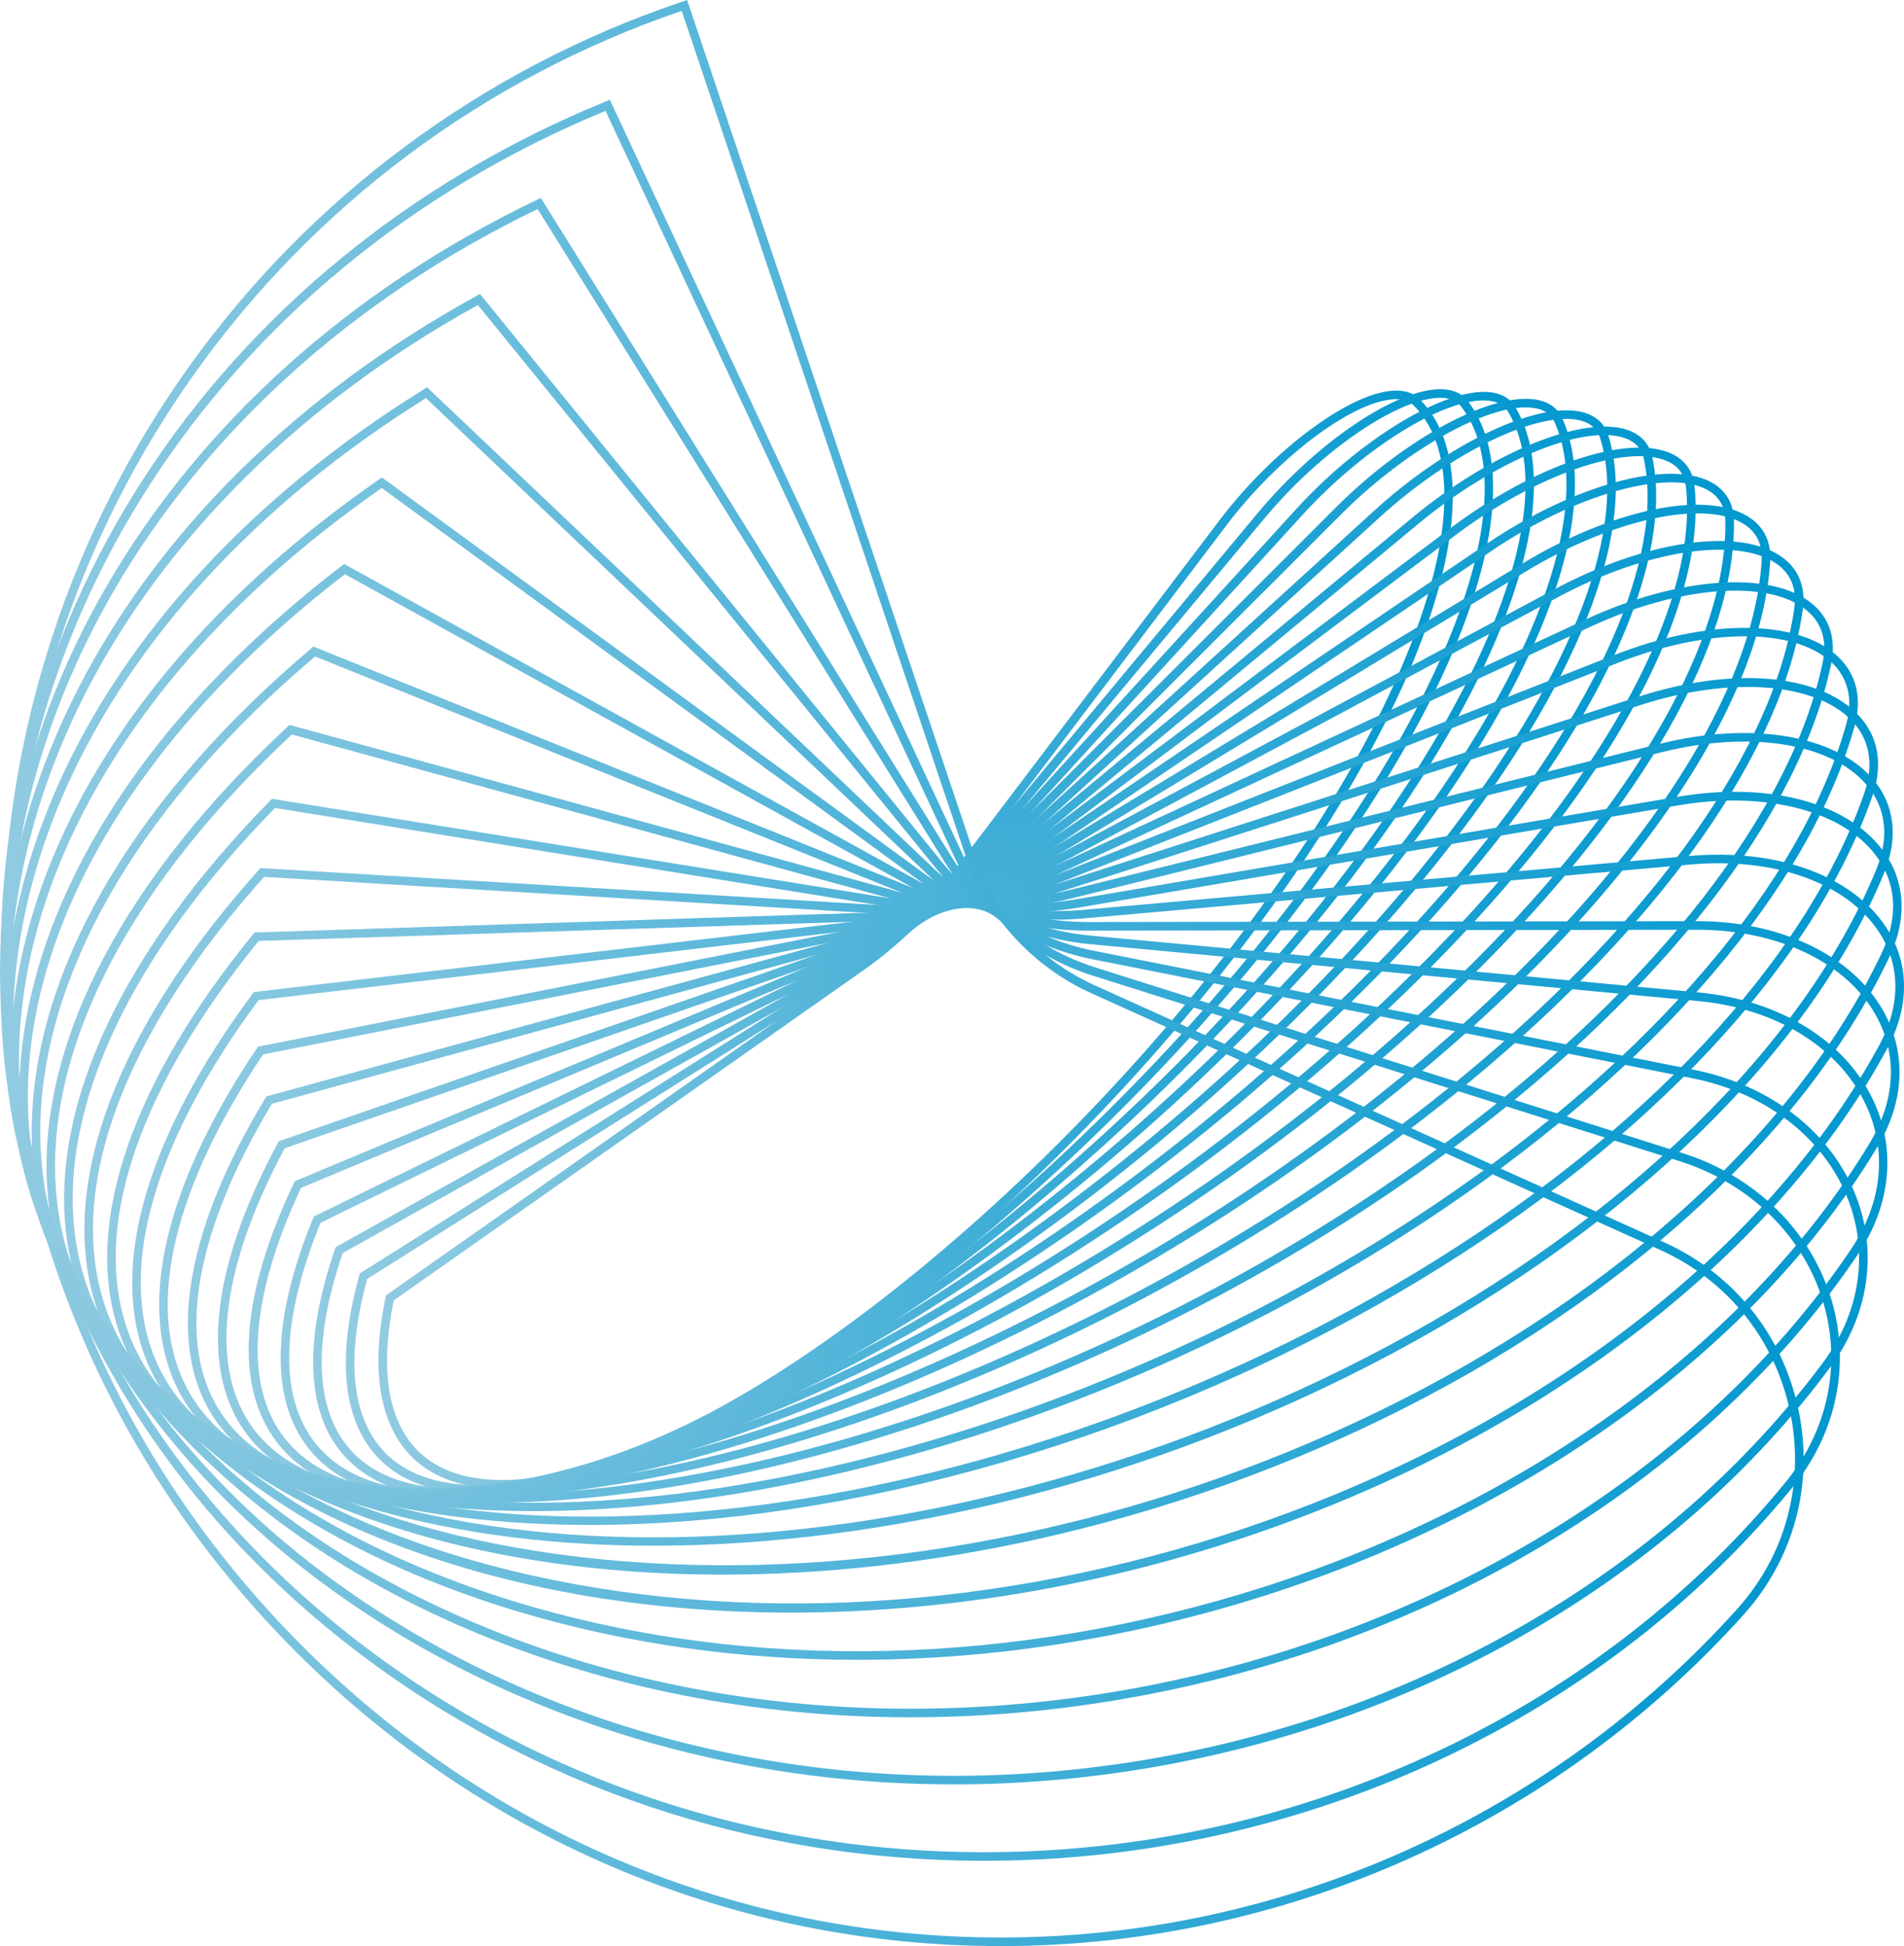 <svg xmlns="http://www.w3.org/2000/svg" xml:space="preserve" style="shape-rendering:geometricPrecision;text-rendering:geometricPrecision;image-rendering:optimizeQuality;fill-rule:evenodd;clip-rule:evenodd" viewBox="0 0 8338.19 8522.02" xmlns:xlink="http://www.w3.org/1999/xlink">

      
      
    <defs>
        <linearGradient id="a" gradientUnits="userSpaceOnUse" x1="954.49" y1="4217.36" x2="7252.76" y2="4217.36">
            <stop offset="0" style="stop-opacity:1; stop-color:#91cbe1"/>
            <stop offset="1" style="stop-opacity:1; stop-color:#0097cf"/>
        </linearGradient>

        <linearGradient id="i" gradientUnits="userSpaceOnUse"  x1="578.88" y1="4383.2" x2="7752.85" y2="4383.2"> 
            <stop offset="0" style="stop-opacity:1; stop-color:#91cbe1"/>
            <stop offset="1" style="stop-opacity:1; stop-color:#0097cf"/>
        </linearGradient>

        <linearGradient id="j" gradientUnits="userSpaceOnUse"  x1="469.35" y1="4465.72" x2="7898.05" y2="4465.72"> 
            <stop offset="0" style="stop-opacity:1; stop-color:#91cbe1"/>
            <stop offset="1" style="stop-opacity:1; stop-color:#0097cf"/>
        </linearGradient>

        <linearGradient id="m" gradientUnits="userSpaceOnUse"  x1="203.64" y1="4823.6" x2="8224.73" y2="4823.6"> 
            <stop offset="0" style="stop-opacity:1; stop-color:#91cbe1"/>
            <stop offset="1" style="stop-opacity:1; stop-color:#0097cf"/>
        </linearGradient>

        <linearGradient id="f" gradientUnits="userSpaceOnUse"  x1="1088.82" y1="4182.77" x2="7076.04" y2="4182.77"> 
            <stop offset="0" style="stop-opacity:1; stop-color:#91cbe1"/>
            <stop offset="1" style="stop-opacity:1; stop-color:#0097cf"/>
        </linearGradient>

        <linearGradient id="p" gradientUnits="userSpaceOnUse"  x1="45.08" y1="4576.25" x2="8338.19" y2="4576.25"> 
            <stop offset="0" style="stop-opacity:1; stop-color:#91cbe1"/>
            <stop offset="1" style="stop-opacity:1; stop-color:#0097cf"/>
        </linearGradient>

        <linearGradient id="e" gradientUnits="userSpaceOnUse"  x1="1228.97" y1="4156.37" x2="6897.15" y2="4156.37"> 
            <stop offset="0" style="stop-opacity:1; stop-color:#91cbe1"/>
            <stop offset="1" style="stop-opacity:1; stop-color:#0097cf"/>
        </linearGradient>

        <linearGradient id="n" gradientUnits="userSpaceOnUse"  x1="138.69" y1="4800.07" x2="8288.78" y2="4800.07"> 
            <stop offset="0" style="stop-opacity:1; stop-color:#91cbe1"/>
            <stop offset="1" style="stop-opacity:1; stop-color:#0097cf"/>
        </linearGradient>

        <linearGradient id="s" gradientUnits="userSpaceOnUse"  x1="0" y1="4340.57" x2="8179.23" y2="4340.57"> 
            <stop offset="0" style="stop-opacity:1; stop-color:#91cbe1"/>
            <stop offset="1" style="stop-opacity:1; stop-color:#0097cf"/>
        </linearGradient>

        <linearGradient id="h" gradientUnits="userSpaceOnUse"  x1="697.11" y1="4316.07" x2="7593.53" y2="4316.07"> 
            <stop offset="0" style="stop-opacity:1; stop-color:#91cbe1"/>
            <stop offset="1" style="stop-opacity:1; stop-color:#0097cf"/>
        </linearGradient>

        <linearGradient id="b" gradientUnits="userSpaceOnUse"  x1="1657.47" y1="4114.25" x2="6362.12" y2="4114.25">
            <stop offset="0" style="stop-opacity:1; stop-color:#91cbe1"/>
            <stop offset="1" style="stop-opacity:1; stop-color:#0097cf"/>
        </linearGradient>

        <linearGradient id="k" gradientUnits="userSpaceOnUse"  x1="369.64" y1="4565.29" x2="8026.62" y2="4565.29"> 
            <stop offset="0" style="stop-opacity:1; stop-color:#91cbe1"/>
            <stop offset="1" style="stop-opacity:1; stop-color:#0097cf"/>
        </linearGradient>

        <linearGradient id="d" gradientUnits="userSpaceOnUse"  x1="1371.34" y1="4137" x2="6717.57" y2="4137"> 
            <stop offset="0" style="stop-opacity:1; stop-color:#91cbe1"/>
            <stop offset="1" style="stop-opacity:1; stop-color:#0097cf"/>
        </linearGradient>

        <linearGradient id="g" gradientUnits="userSpaceOnUse"  x1="822.73" y1="4261.01" x2="7425.76" y2="4261.01"> 
            <stop offset="0" style="stop-opacity:1; stop-color:#91cbe1"/>
            <stop offset="1" style="stop-opacity:1; stop-color:#0097cf"/>
        </linearGradient>

        <linearGradient id="u" gradientUnits="userSpaceOnUse"  x1="11.77" y1="4261.01" x2="7898.64" y2="4261.01"> 
            <stop offset="0" style="stop-opacity:1; stop-color:#91cbe1"/>
            <stop offset="1" style="stop-opacity:1; stop-color:#0097cf"/>
        </linearGradient>

        <linearGradient id="o" gradientUnits="userSpaceOnUse"  x1="84.05" y1="4682.56" x2="8327.55" y2="4682.56"> 
            <stop offset="0" style="stop-opacity:1; stop-color:#91cbe1"/>
            <stop offset="1" style="stop-opacity:1; stop-color:#0097cf"/>
        </linearGradient>

        <linearGradient id="c" gradientUnits="userSpaceOnUse"  x1="1514.57" y1="4122.54" x2="6538.74" y2="4122.54"> 
            <stop offset="0" style="stop-opacity:1; stop-color:#91cbe1"/>
            <stop offset="1" style="stop-opacity:1; stop-color:#0097cf"/>
        </linearGradient>

        <linearGradient id="r" gradientUnits="userSpaceOnUse"  x1="4.22" y1="4403.85" x2="8265.34" y2="4403.85"> 
            <stop offset="0" style="stop-opacity:1; stop-color:#91cbe1"/>
            <stop offset="1" style="stop-opacity:1; stop-color:#0097cf"/>
        </linearGradient>

        <linearGradient id="t" gradientUnits="userSpaceOnUse"  x1="3.64" y1="4292.82" x2="8057.42" y2="4292.82"> 
            <stop offset="0" style="stop-opacity:1; stop-color:#91cbe1"/>
            <stop offset="1" style="stop-opacity:1; stop-color:#0097cf"/>
        </linearGradient>

        <linearGradient id="q" gradientUnits="userSpaceOnUse"  x1="18.75" y1="4482.27" x2="8318.56" y2="4482.27"> 
            <stop offset="0" style="stop-opacity:1; stop-color:#91cbe1"/>
            <stop offset="1" style="stop-opacity:1; stop-color:#0097cf"/>
        </linearGradient>

        <linearGradient id="l" gradientUnits="userSpaceOnUse"  x1="280.82" y1="4683.36" x2="8136.31" y2="4683.36"> 
            <stop offset="0" style="stop-opacity:1; stop-color:#91cbe1"/>
            <stop offset="1" style="stop-opacity:1; stop-color:#0097cf"/>
        </linearGradient>

        
    </defs>

    <path d="M1724.29 5694.54c-66.53 324.91-19.08 562.3 137.37 686.69 200.95 159.73 572.49 126.89 1046.27-92.5 1133.51-524.9 2545.33-1954.53 3147.19-3186.93 306-626.57 354.62-1110.86 133.39-1328.63-19.51-19.19-49.11-27.52-88.23-24.66-184.54 13.37-504.46 255.27-728.37 550.69L4213.49 3827.85c-120.75 159.32-276.43 311.44-427.14 417.38L1724.29 5694.54zm473.01 823.63c-147.25 0-268.71-35.66-359.06-107.49-169.51-134.79-221.12-387.59-149.26-731.06l1.52-7.27 2074.19-1457.89c147.67-103.82 300.32-253.01 418.82-409.36l1158.41-1528.62c229.66-303.04 561.58-551.46 755.64-565.5 50.2-3.67 89.79 8.22 117.37 35.38 233.47 229.87 187.54 729.9-126.01 1371.95-605.11 1239.03-2024.97 2676.56-3165.15 3204.57-280.38 129.82-527.05 195.29-726.47 195.29z" style="fill:url(#b);"/>
    
    <path d="M1608.16 5600.39c-99.45 362.62-66.15 631.68 96.52 778.44 191.52 172.79 557.32 165.84 1030.07-19.65 1174.9-461.01 2706.02-1875.41 3413.05-3153.03 360.08-650.55 450.67-1171.43 248.57-1429.1-17.78-22.68-46.61-34.46-85.59-35.06-183.79-1.94-524.26 228.88-772.75 527.26L4250.78 3814.77l-14.46-12.03 14.46 12.03c-134.09 160.97-302.4 310.94-461.85 411.41L1608.16 5600.39zm486.97 940.36c-175.36 0-316.65-44.63-415.64-133.98-175.05-157.91-211.56-442.63-105.62-823.49l1.94-6.99 2193.08-1381.97c156.21-98.42 321.31-245.57 452.96-403.65l1287.29-1545.48c254.94-306.14 605.18-544.27 802.21-540.81 50.9.74 89.46 17.39 114.61 49.42 211.88 270.16 122.49 806.17-245.25 1470.59-710.66 1284.11-2250.36 2706.09-3432.2 3169.82-248.92 97.65-469.83 146.54-653.38 146.54z" style="fill:url(#c);"/>
    
    <path d="M1500.77 5487.29c-137.05 401.46-120.65 704.42 47.56 876.37 181.71 185.7 539.57 205.38 1007.81 55.38 1210.52-387.84 2859.09-1774.43 3674.88-3091 415.96-671.27 551.64-1227.84 372.18-1526.93-16.09-26.85-44.38-42.47-84-46.46-183.41-18.41-541.23 200.24-813.07 497.91L4289.06 3804.11l-13.87-12.7 13.87 12.7c-147.57 161.58-328.33 308.01-495.87 401.64L1500.77 5487.29zm499.71 1070.68c-207.64 0-369.6-56.17-479.03-168-179.81-183.79-198.44-502.49-53.94-921.7l2.36-6.77 2304.94-1288.56c164.19-91.79 341.49-235.48 486.48-394.23l1417.08-1551.55c278.93-305.43 649.91-529.41 844.57-509.94 52.14 5.22 90 26.92 112.54 64.52 186.94 311.61 51.15 882.44-372.46 1566.13-819.85 1323.02-2477.59 2716.84-3695.45 3106.98-214.7 68.79-404.84 103.12-567.09 103.12z" style="fill:url(#d); "/>
    
    <path d="M1403.65 5354.64c-179.42 440.87-182.98 779.61-10.26 979.95 173.85 201.54 512.58 247.33 979.59 132.32 1239.7-305.25 3002.77-1650.57 3930.25-2998.92 473.47-688.31 657.19-1279.14 504.05-1621.02-14.29-31.82-42.3-51.79-83.32-59.33-182.6-33.62-555.56 169.58-848.86 462.7l-1546.92 1545.8-13.3-13.3 13.3 13.3c-161.08 160.97-353.91 302.4-529.02 387.99L1403.65 5354.64zm517.39 1211.65c-248.71 0-437.48-69.53-556.12-207.15-183.48-212.76-181.19-567.34 6.63-1025.38l2.72-6.63 2408.38-1176.84c171.52-83.78 360.68-222.6 518.93-380.75L5848.5 2223.7c306.21-305.96 685.63-509.3 882.3-473.07 53.16 9.81 91.44 37.78 110.81 80.96 158.64 354.15-26.32 958.36-507.37 1657.7-931.96 1354.88-2704.91 2707.01-3952.23 3014.14-170.53 41.98-324.77 62.86-460.97 62.86z" style="fill:url(#e); "/>
    
    <path d="M1318.53 5201.82c-223.24 473.21-250.93 859.65-77.82 1088.6 162.63 215.05 489.62 288.01 945.83 210.96 1261.39-213.08 3134.92-1502.8 4176.42-2875 532.16-701.14 766.76-1324.43 643.71-1710.12-12.06-37.75-40-62.76-83.11-74.3-180.55-48.36-567.27 136.99-879.97 421.96L4367.87 3791.2c-174.52 159.1-378.96 293.97-560.92 370.03L1318.53 5201.82zm541.12 1366.91c-299.57 0-520.94-86.36-648.93-255.63-185.46-245.21-158.86-637.32 76.9-1133.93l3.07-6.49 2501.76-1046.16c178.12-74.47 378.6-206.84 550.09-363.12l12.66 13.9-12.66-13.9 1675.72-1527.28c326.53-297.6 719.77-482.77 915-430.49 55.53 14.85 93.27 49.14 109.25 99.2 126.86 397.51-109.92 1033.28-649.57 1744.31-1046.5 1378.76-2930.65 2674.9-4200.12 2889.32-119.74 20.25-231 30.27-333.17 30.27z" style="fill:url(#f); "/>
    
    <path d="M1247.06 5028.22c-274.15 510.75-329.57 937.33-155.9 1201.56 150.57 229.13 464.19 329.81 906.71 291.25 1274.98-111.23 3253.6-1330.22 4410.74-2717.41 591.68-709.37 879.93-1362.92 790.75-1793.14-9.28-44.83-37.25-75.7-83.19-91.79-181.43-63.53-570.86 98.04-905.86 375.92L4407.87 3789.65c-187.78 155.72-403.22 282.4-591.18 347.56l-2569.63 891.01zm573.75 1538.46c-362.93 0-624.13-107.88-761.08-316.23-182.39-277.46-126.36-720.16 157.69-1246.54l3.49-6.42 2583.43-895.81c183.87-63.75 395.08-188.03 579.51-340.99l1802.47-1495.04c344.31-285.61 749.55-450.07 942.27-382.48 58.42 20.49 95.64 61.87 107.63 119.66 91.48 441.54-199.63 1106.7-798.72 1824.88C5274.83 5221.5 3284.7 6446.52 2001.15 6558.5c-62.61 5.46-122.76 8.18-180.34 8.18z" style="fill:url(#a); "/>
    
    <path d="M1191.03 4833.48c-329.24 546.21-416.38 1013.96-245.35 1317.59 137.51 244.13 435.82 373.21 862.68 373.35h.64c1279.59 0 3356.18-1132.31 4629.59-2524.55 651.69-712.47 995.97-1393.65 944.53-1868.81-5.71-53.02-33.69-90.77-83.15-112.21-178.86-77.54-576.97 62.16-926.22 324.76L4447.84 3791.73l-11.29-15.06 11.29 15.06c-200.62 150.85-426.43 267.65-619.44 320.43l-2637.37 721.32zM1809 6562.02h-.64c-441.25-.14-750.89-135.82-895.46-392.46-178.68-317.22-89.95-800.88 249.81-1361.97l3.91-6.42 2651.83-725.28c188.63-51.61 409.79-166.12 606.78-314.25L6351.1 2313.56c365.2-274.61 770.47-413.07 963.83-329.22 61.91 26.82 98.42 76.17 105.62 142.67 52.56 485.88-295.2 1177.78-954.19 1898.26C5186.84 5424.17 3097.73 6562.02 1809 6562.02z" style="fill:url(#g);"/>
    
    <path d="M1152.16 4617.34c-387.74 578.3-510.93 1087.75-346.78 1435.03 123.08 260.38 404.56 418.71 814.03 457.76 1273.95 121.64 3441.91-907.87 4831.95-2294.85 711.66-710.15 1114.22-1415.74 1104.38-1935.94-1.2-62.48-29-108.24-82.63-136.03-175.71-91.09-580.21 24.48-940.85 268.85l-2044.8 1385.57-10.55-15.56 10.55 15.56c-213.08 144.39-448.31 249.55-645.34 288.46l-2689.96 531.15zm679.1 1940.1c-74.33 0-146.05-3.21-215.41-9.84-423.37-40.4-715.43-206.1-844.48-479.18-170.64-361-44.94-886.11 353.91-1478.53l4.34-6.46 2705.2-534.17c192.27-37.96 422.45-140.97 631.51-282.65l2044.83-1385.6c377.3-255.63 789.09-369.64 979.28-271.11 65.86 34.15 101.45 92.5 102.9 168.73 10.02 530.37-396.52 1245.94-1115.45 1963.28-1321.42 1318.58-3344.88 2315.42-4646.63 2315.53z" style="fill:url(#h); "/>
    
    <path d="M1132.3 4379.63c-448.88 605.9-612.5 1156.69-460.77 1551.63 106.97 278.52 370.14 467.18 761.05 545.53 1258.57 252.34 3507.25-657.05 5012.68-2027.06 771.21-701.81 1233.91-1428.29 1269.51-1993.19 4.58-73.17-22.72-128.24-81.18-163.66-175.22-106.15-574.5-18.48-949.43 208.53L4526.41 3808.03c-224.97 136.24-468.63 227.82-668.45 251.32L1132.3 4379.63zm757.45 2176.57c-165.92 0-321.46-13.83-464.58-42.51-404.17-81.03-676.94-277.77-788.77-568.96-157.06-408.8 10.09-974.9 470.53-1594.06l4.84-6.49 2741.78-322.19c194.7-22.9 432.86-112.61 653.35-246.13l2157.79-1306.62c392.39-237.6 798.72-323.36 988.41-208.53 70.38 42.62 104.67 111.16 99.17 198.19-36.16 574.53-503.31 1310.32-1281.68 2018.67C5128.03 5699.34 3194.81 6556.2 1889.75 6556.2z" style="fill:url(#i); "/>
    
    <path d="M1133.18 4120.38C621.9 4747.79 413.3 5338.66 545.7 5784.89c88.72 299.08 332.07 519.71 703.75 638.14 1231.52 392.32 3550.4-379.27 5169.28-1719.97 829.74-687.17 1354.18-1430.44 1438.95-2039.34 11.89-85.19-14.5-150.95-78.35-195.51-171.45-119.59-571.65-58.95-951.62 144.25L4564.3 3822.88l-8.89-16.58 8.89 16.58c-236.12 126.26-487.01 202.42-688.34 208.92l-2742.78 88.58zm857.5 2441.96c-278.59 0-532.63-33.34-752.62-103.47-384.14-122.38-636.02-351.72-728.42-663.26-136.52-460.12 76.52-1065.84 599.83-1705.64l5.4-6.63 2759.85-89.15c195.76-6.32 440.62-80.86 671.83-204.47L6810 2579.27c398-212.83 805.46-271.22 990.85-141.92 75.35 52.56 107.87 132.64 94.12 231.56-86.08 618.07-615.35 1370.05-1452.25 2063.11-1339.38 1109.21-3157.84 1830.32-4452.04 1830.32z" style="fill:url(#j); "/>
    
    <path d="M1156.64 3839.81c-573.44 641.5-831.39 1269.83-726.51 1770.03 67.63 322.69 289.56 577.78 641.74 737.69 1192.03 541.27 3568.98-74.5 5298.36-1372.69C7256.9 4309.22 7844.34 3553.64 7982 2901.85c20.78-98.46-4.06-176.53-73.8-231.99-169.83-135.15-559.33-103.68-947.18 76.48L4600.7 3842.57c-246.41 114.44-503.31 173.17-704.57 161.11l-2739.49-163.87zm982.41 2740.98c-415.11 0-785.28-63.96-1082.74-199-363.57-165.07-592.81-429.33-663.05-764.22-107.74-514 155.58-1156.69 741.4-1809.65l6.07-6.74 2757.66 164.93c195.3 11.75 445.53-45.76 686.47-157.66L6945.15 2712.2c400.29-185.92 805.92-215.45 986.47-71.8 80.68 64.18 110.81 157.27 87.17 269.21-139.49 660.61-732.12 1424.3-1625.95 2095.32-1309.29 982.84-2989.68 1575.83-4253.79 1575.86z" style="fill:url(#k); "/>
    
    <path d="M1204.37 3538.22C570.82 4185.15 259.56 4846.78 327.65 5402.2c42.93 350.13 241.4 642.9 573.93 846.77 1140.18 698.85 3561.01 257.24 5396.68-984.46 941.46-636.84 1592.72-1399.65 1786.75-2092.86 31.15-111.3 8.01-205.88-66.89-273.54-167.36-151.06-543.49-148.73-936.06 5.78L4635.2 3867.37c-255.65 100.64-516.89 139.91-716.63 107.77l-2714.2-436.92zm1132.7 3078.98c-577.25.03-1083.24-108.2-1455.14-336.16-342.65-210.05-547.26-512.38-591.64-874.26-69.75-568.99 247.75-1244.42 894.04-1901.82l6.81-6.95 2733.43 439.98c193.29 31.12 447.32-7.37 696.84-105.65L7068.3 2868.9c405.45-159.67 797.35-159.1 975.04 1.3 86.22 77.83 113.18 185.6 77.9 311.58-196.39 701.64-853.16 1472.14-1801.92 2113.91-1250.2 845.68-2772.33 1321.44-3982.25 1321.51z" style="fill:url(#l); "/>
    
    <path d="M1278.14 3216.28C588.45 3858.86 220.61 4548.05 242.17 5157.83c13.47 381.98 185.81 716.77 498.37 968.27 1074.56 864.51 3524.21 615.66 5460.74-554.71 993.53-600.5 1708.96-1365.04 1962.79-2097.69 43.88-126.61 24.16-237.42-57.05-320.43-161.39-164.99-530.37-192.01-918.17-67.2l-2521.51 811.39c-263.7 84.88-527.65 102.66-724.07 48.86l-2665.13-730.04zm1303.54 3461.56c-763.51.04-1426.56-169.9-1864.71-522.43-321.34-258.51-498.54-603.04-512.41-996.28-21.98-623.07 352.92-1325.42 1055.65-1977.53l7.66-7.12 2685.31 735.54c189.65 51.96 445.73 34.32 702.63-48.37l2521.54-811.42c407.31-131.06 782.77-100.93 956.59 76.76 91.79 93.88 114.54 218.05 65.69 359.02-256.69 740.8-977.98 1512.61-1978.91 2117.55-1162.5 702.63-2510.36 1074.21-3639.04 1074.28z" style="fill:url(#m); "/>
    
    <path d="M1379.59 2874.72C639.57 3502.7 213.17 4211.85 178.49 4872.61c-21.94 418.78 120.62 800.94 412.29 1105.14 994.94 1037.73 3456.45 1000.34 5487.17-83.32C7120.16 5338.31 7899.59 4578 8216.45 3808.42c58.81-142.77 43.75-271.78-43.53-373-156.81-181.85-507.51-237.63-893.59-141.99l-2582.64 639.73-4.55-18.27 4.55 18.27c-270.44 66.96-535.2 61.24-726.44-15.77L1379.59 2874.72zm1483.33 3894.07c-969.26 0-1809.36-253.97-2299.27-764.97-299.08-311.92-445.24-703.79-422.69-1133.19 35.34-673.77 469.65-1395.41 1222.97-2031.96l8.68-7.31L3984.29 3882.5c184.12 74.12 440.48 79.27 703.34 14.15l2582.64-639.77c399.69-98.95 765.14-38.55 931.15 153.99 95.75 111.06 113.46 257.35 49.82 411.87-320.11 777.52-1105.82 1544.71-2155.55 2104.88-1048.62 559.58-2212.29 841.17-3232.77 841.17z" style="fill:url(#n);" />
    
    <path d="M1510.33 2514.53C180.86 3538.65-243.61 4858.99 454.43 5802.85c432.47 584.8 1241.96 952.14 2279.37 1034.34 1039.78 82.48 2173.78-132.33 3193.2-604.63 1086.76-503.48 1929.62-1253.1 2312.42-2056.58 76.02-159.6 67.2-308.79-25.54-431.42-148.56-196.46-487.22-282.01-862.61-218.01l-2628.61 448.06-3.14-18.56 3.14 18.56c-275.52 46.96-539.05 15.59-723.09-86.01L1510.33 2514.53zm1653.58 4380.9c-1187.1 0-2219.11-366.21-2739.71-1070.18-712.89-963.97-281.69-2309.43 1072.97-3348.08l9.78-7.47 2510.79 1385.95c176.77 97.58 431.37 127.39 698.6 81.85l2628.61-448.03c395.08-67.38 739.56 21.66 898.91 232.38 100.33 132.64 110.81 299.68 29.5 470.32-386.51 811.28-1235.96 1567.43-2330.52 2074.54-913.27 423.09-1889.65 628.69-2778.93 628.72z" style="fill:url(#o); "/>
    
    <path d="M1671.84 2136.92C257.69 3120.54-280.05 4511.04 333.71 5600.39c379.95 674.33 1154.33 1148.85 2180.45 1336.14 1028.46 187.72 2176.54 62.62 3233.02-352.14C6873.67 6142.15 7778.69 5410.2 8230.21 4576.2c94.26-174.09 93.49-350.09-2.12-495.51-141.07-214.59-457.44-327.59-825.6-294.89l-2657.61 236.15c-278.87 24.8-538.97-34.18-713.63-161.75L1671.84 2136.92zm1791.89 4924.81c-1408.11 0-2639.06-513.32-3162.79-1442.89-625.4-1110.02-78.7-2524.76 1360.45-3520.44l11.01-7.62 2381.07 1739.05c167.4 122.24 418.12 178.65 688.06 154.62l1.66 18.77-1.66-18.77 2657.61-236.11c381.91-33.94 711.69 85.48 860.39 311.68 103.57 157.55 104.91 347.24 3.74 534.1-455.65 841.66-1367.72 1579.85-2502.33 2025.3-763.19 299.61-1554.82 442.28-2297.21 442.31z" style="fill:url(#p); "/>
    
    <path d="M1865.51 1743.4C370.86 2674.98-285.94 4130.64 231.02 5369.42c319.86 766.52 1050.01 1353.89 2055.85 1653.9 1007.81 300.53 2162.17 273.93 3250.6-75.04 1160.63-372.11 2126.04-1079.04 2648.61-1939.47 115.78-190.64 125.66-391.23 27.8-564.83-129.58-229.9-428.8-372.57-781.16-372.57h-1.94l-2668.08 3.92h-1.94c-279.47 0-532.84-88.48-695.43-242.85L1865.51 1743.4zm1887.4 5525.06c-509.63 0-1008.81-69.53-1476.8-209.13-1016.88-303.28-1755.49-898.27-2079.84-1675.41-525.74-1259.87 142.07-2738.82 1661.76-3680.21l12.31-7.62 2220.92 2109.08c155.99 148.17 400.29 231.21 671.4 232.55v18.81-18.81l2668.05-3.95h1.98c365.97 0 677.75 150 813.96 391.73 104.85 185.94 94.76 400.05-28.43 602.86-527.19 868.04-1500.12 1580.9-2669.29 1955.76-590.41 189.27-1200.32 284.34-1796.02 284.34z" style="fill:url(#q); "/>
    
    <path d="M2092.7 1335.59C522.49 2203.14-258.6 3718 148.72 5109.36c251.99 860.77 928.26 1566.22 1904.26 1986.42 977.54 420.83 2129.65 501.33 3243.89 226.66 1188.57-292.99 2211.88-967.04 2807.51-1849.3 139.27-206.3 162.48-433 65.29-638.39-118.56-250.68-393.63-419.45-735.71-451.41l-2658.32-248.5c-279.4-26.14-525.03-146.08-673.87-329.1L2092.7 1335.59zM3989.02 7520.2c-683.26 0-1349.8-131.09-1950.9-389.89-986.5-424.67-1670.33-1138.66-1925.53-2010.41-413.56-1412.77 380.4-2949.85 1975.73-3824.85l13.76-7.55 2028.86 2494.49c142.53 175.23 378.78 290.2 648.23 315.39l2658.28 248.49c355.46 33.24 641.91 209.98 766.23 472.8 101.6 214.7 76.77 460.94-68.12 675.5-600.78 889.95-1632.16 1569.61-2829.66 1864.78-437.37 107.81-880.53 161.25-1316.88 161.25z" style="fill:url(#r); "/>
    
    <path d="M2354.46 915.46C714.47 1706.53-195.35 3273.5 89.31 4819.62c176.14 956.52 788.53 1784.91 1724.41 2332.5 936.91 548.14 2077.19 744.39 3210.99 552.62 1209.38-204.61 2287.47-837.53 2957.78-1736.51 161.85-217.1 202.42-477.52 111.27-714.52-103.4-268.92-359.1-467.92-683.97-532.34l-2626.53-520.95c-276.19-54.75-510.46-207.85-642.79-420.01L2354.46 915.46zM4176.38 7814c-849.56.03-1673.19-214.92-2381.64-629.43C849.26 6631.42 230.46 5793.92 52.34 4826.43-236.34 3258.61 688.36 1670.41 2353.4 874.19l15.17-7.06 1803.86 2893.38c126.79 203.34 352.11 350.24 618.14 403.01l2626.52 520.95c337.61 66.96 603.71 274.71 711.8 555.77 95.89 249.27 53.48 522.81-116.24 750.46-676.03 906.67-1762.83 1544.92-2981.66 1751.12-285.54 48.33-571.54 72.18-854.61 72.18z" style="fill:url(#s); "/>
    
    <path d="M2651.78 485.43C949.35 1187.1-93.54 2798.06 55.37 4499.93c92.15 1053.18 630.24 2008.72 1515.18 2690.53 885.37 682.2 2004.2 1002.74 3149.85 902.44 1222.36-106.92 2351.36-690.14 3097.48-1600.09 187.26-228.39 247.94-516.61 166.48-790.79-85.94-289.1-320.82-519.75-628.26-616.94l-2571.14-812.9c-270.44-85.51-490.4-273.33-603.53-515.3L2651.78 485.43zm1657.14 7663.11c-1008.06 0-1975.7-322.94-2761.33-928.27C654.21 6531.93 110.97 5567.01 17.87 4503.21-132.94 2779.29 926.49 1147.94 2654.14 443.8l16.59-6.7 7.58 16.22L4215.5 3740.93c108.69 232.48 320.4 413.03 580.82 495.37l2571.14 812.91c319.37 100.96 563.45 341.03 652.95 642.09 85.09 286.35 21.88 587.2-173.42 825.39-752.48 917.72-1890.89 1505.9-3123.31 1613.71-138.78 12.14-277.14 18.14-414.76 18.14z" style="fill:url(#t); "/>
    
    <path d="M2985.54 47.63C1228.5 646.29 49.37 2292.64 49.37 4150.29c0 1149.88 452.97 2236.16 1275.47 3058.66 822.54 822.5 1908.78 1275.47 3058.66 1275.47 1226.78 0 2402.12-524.55 3224.62-1439.09 212.59-236.36 296.76-551.29 231-864.06-66.57-316.69-273.72-574.57-568.29-707.5L4780.34 4350c-261.87-118.18-464.54-342.16-556.02-614.47L2985.54 47.63zM4383.5 8522.02c-1159.94 0-2255.63-456.88-3085.22-1286.47C468.65 6405.95 11.77 5310.23 11.77 4150.29 11.77 2270.24 1209.17 604.67 2991.37 6l17.81-6 1250.81 3723.54c88.16 262.43 283.46 478.29 535.83 592.17l2490.5 1123.77c305.65 137.91 520.56 405.49 589.63 734.06 68.26 324.63-19.19 651.55-239.85 896.94-829.63 922.48-2015.16 1451.54-3252.6 1451.54z" style="fill:url(#u); "/>

    
    
</svg>